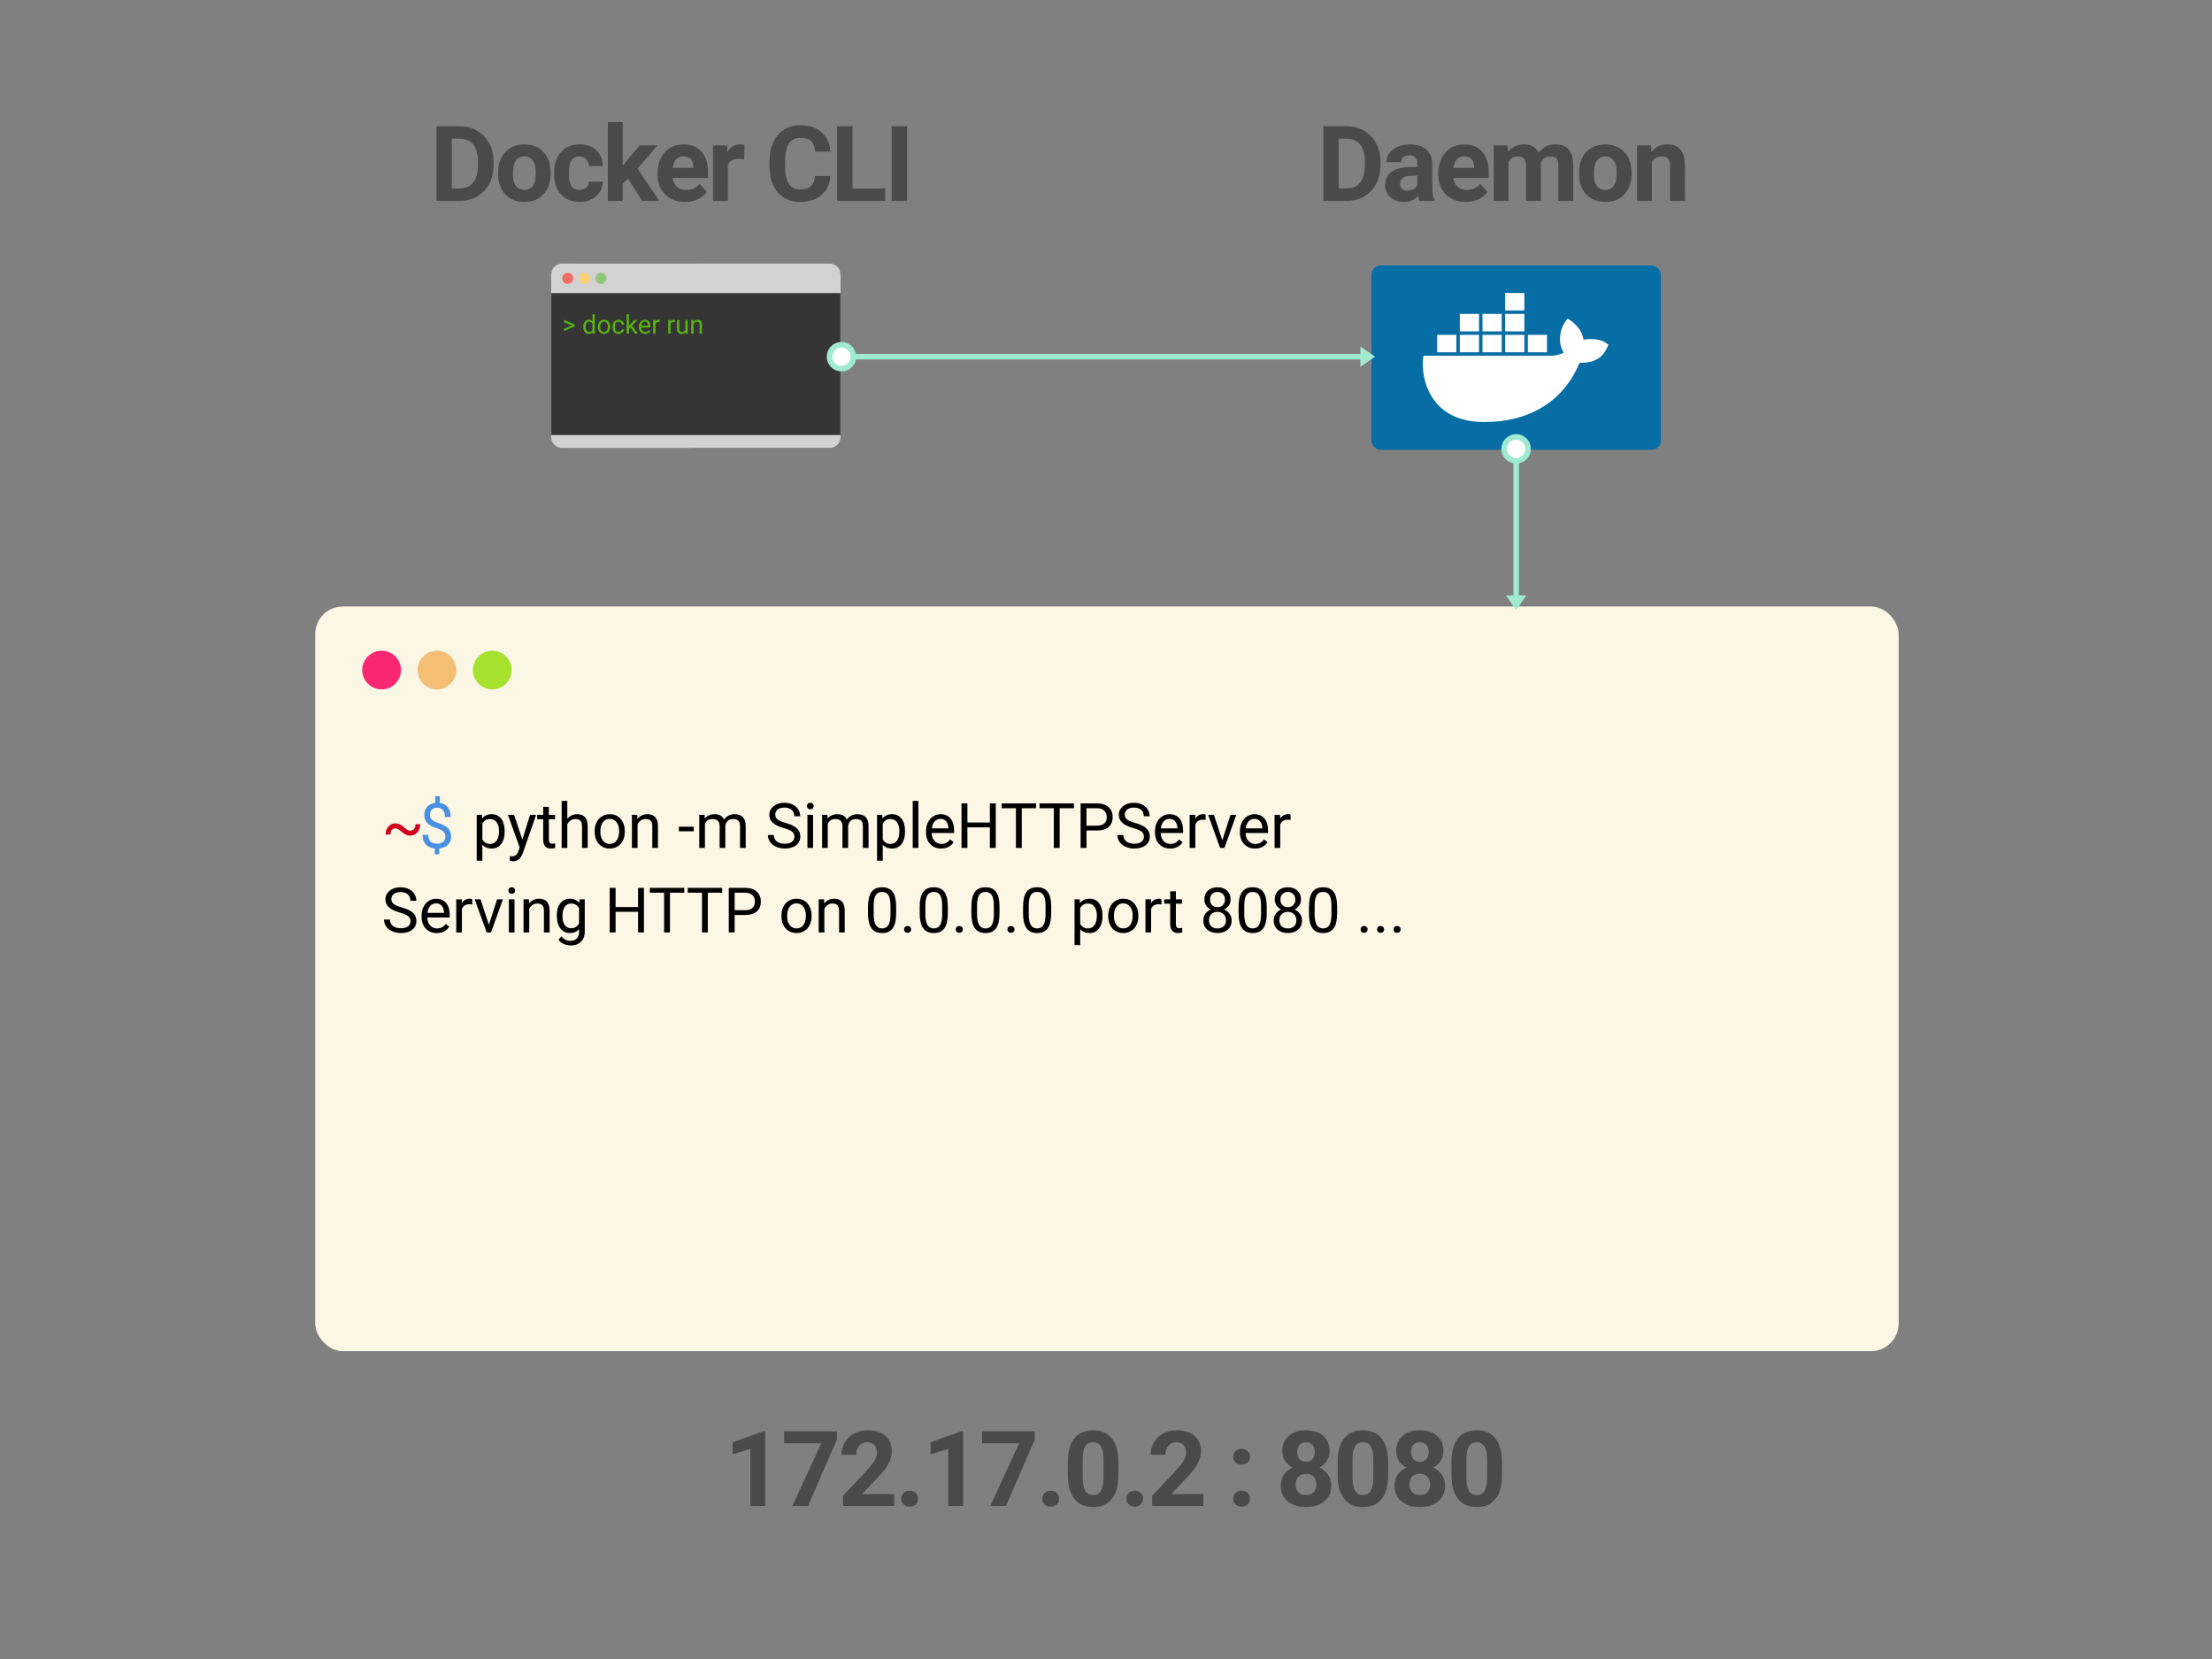 <svg viewBox="0 0 1200 900" xmlns="http://www.w3.org/2000/svg"><rect x="0" y="0" width="1200" height="900" fill="#808080" stroke="none"/><g fill="none" fill-rule="evenodd"><g fill-rule="nonzero" transform="translate(171 329)"><rect fill="#FCF6E5" width="859" height="404" rx="15"></rect><ellipse fill="#F92672" cx="36.017" cy="34.5" rx="10.505" ry="10.5"></ellipse><ellipse fill="#F4BF75" cx="66.031" cy="34.5" rx="10.505" ry="10.5"></ellipse><ellipse fill="#A6E22E" cx="96.046" cy="34.5" rx="10.505" ry="10.5"></ellipse></g><path d="M249.317 109h-12.552V68.477h12.469q5.344 0 9.56 2.407 4.217 2.408 6.582 6.847 2.366 4.439 2.366 10.089v1.865q0 5.65-2.324 10.047t-6.554 6.819q-4.23 2.421-9.547 2.449zm-.083-33.76h-4.12v27.052h4.036q4.899 0 7.487-3.2 2.589-3.2 2.644-9.157v-2.143q0-6.179-2.56-9.365-2.56-3.187-7.487-3.187zm20.968 18.786v-.361q0-4.481 1.726-7.988 1.726-3.507 4.968-5.427 3.242-1.92 7.529-1.92 6.095 0 9.95 3.729 3.854 3.73 4.3 10.13l.055 2.06q0 6.93-3.868 11.119-3.87 4.189-10.382 4.189-6.513 0-10.395-4.175-3.883-4.175-3.883-11.356zm8.044.223q0 4.286 1.614 6.554 1.614 2.269 4.62 2.269 2.923 0 4.565-2.24 1.642-2.241 1.642-7.167 0-4.203-1.642-6.513-1.642-2.31-4.62-2.31-2.95 0-4.565 2.296-1.614 2.296-1.614 7.111zm36.137 8.823q2.226 0 3.618-1.225 1.391-1.224 1.447-3.256h7.543q-.028 3.061-1.67 5.608-1.642 2.547-4.495 3.952-2.853 1.406-6.304 1.406-6.457 0-10.187-4.106-3.73-4.105-3.73-11.341v-.529q0-6.958 3.702-11.105t10.16-4.147q5.65 0 9.059 3.215 3.409 3.214 3.465 8.558h-7.543q-.056-2.338-1.447-3.799-1.392-1.461-3.674-1.461-2.811 0-4.244 2.045-1.434 2.046-1.434 6.638v.835q0 4.648 1.42 6.68t4.314 2.032zm34.05 5.928l-7.738-12.08-2.895 2.895V109h-8.043V66.25h8.043v23.685l1.559-2.004 7.71-9.045h9.657l-10.882 12.552L357.672 109h-9.24zm23.25.557q-6.624 0-10.785-4.064-4.161-4.063-4.161-10.826v-.78q0-4.536 1.753-8.113 1.754-3.576 4.968-5.51 3.215-1.935 7.334-1.935 6.179 0 9.728 3.897 3.548 3.896 3.548 11.049v3.284h-19.176q.39 2.95 2.352 4.732 1.962 1.78 4.968 1.78 4.648 0 7.264-3.367l3.952 4.425q-1.81 2.56-4.898 3.994-3.09 1.434-6.847 1.434zm-.919-24.715q-2.393 0-3.882 1.614-1.49 1.614-1.907 4.62h11.189v-.64q-.056-2.672-1.447-4.133-1.392-1.461-3.953-1.461zm33.076-6.151l-.112 7.737q-1.642-.222-2.894-.222-4.565 0-5.984 3.089V109h-8.043V78.886h7.598l.222 3.59q2.422-4.147 6.708-4.147 1.336 0 2.505.362zm38.29 16.81h8.35q-.473 6.541-4.829 10.298-4.355 3.758-11.48 3.758-7.793 0-12.26-5.247-4.467-5.246-4.467-14.403V87.43q0-5.845 2.06-10.298 2.059-4.453 5.886-6.832 3.827-2.38 8.892-2.38 7.014 0 11.3 3.757 4.286 3.758 4.954 10.549h-8.35q-.306-3.925-2.185-5.692-1.878-1.767-5.719-1.767-4.175 0-6.248 2.992-2.074 2.991-2.13 9.282v3.061q0 6.568 1.99 9.602 1.99 3.034 6.277 3.034 3.868 0 5.775-1.768 1.906-1.767 2.185-5.469zm20.357-27.024v33.815h17.729V109h-26.079V68.477h8.35zm29.568 0V109h-8.35V68.477h8.35z" fill="#4A4A4A" fill-rule="nonzero"></path><g class="sans-serif" fill-rule="nonzero"><path d="M225.428 447.117l2.54-.016q0 2.623-1.552 4.424-1.553 1.801-3.827 1.801-1.195 0-2.258-.44-1.062-.44-2.465-1.668-1.403-1.229-2.017-1.528-.615-.298-1.312-.298-1.295 0-1.992.888-.697.888-.697 2.449l-2.673.033q0-2.657 1.527-4.366 1.527-1.71 3.835-1.71 1.262 0 2.424.53 1.162.532 2.623 1.868 1.46 1.337 2.523 1.503l.482.033q1.262 0 2.05-.963.789-.963.789-2.54z" fill="#D0021B"></path><path d="M241.644 453.774q0-1.527-1.07-2.573-1.072-1.046-3.612-1.892-3.536-1.08-5.154-2.814-1.62-1.735-1.62-4.408 0-2.723 1.586-4.466 1.586-1.743 4.358-2.075v-3.636h2.474v3.652q2.789.382 4.341 2.341 1.552 1.96 1.552 5.363h-3.054q0-2.341-1.113-3.72-1.112-1.377-3.004-1.377-1.976 0-3.022 1.02-1.046 1.022-1.046 2.848 0 1.693 1.104 2.698 1.104 1.004 3.636 1.826 2.532.822 3.951 1.81 1.42.987 2.092 2.299.672 1.311.672 3.071 0 2.806-1.685 4.516t-4.723 2.025v3.171h-2.457v-3.17q-3.088-.283-4.84-2.2-1.75-1.918-1.75-5.205h3.07q0 2.308 1.212 3.553t3.437 1.245q2.175 0 3.42-1.046t1.245-2.856z" fill="#4A90E2"></path><path d="M273.782 450.936v.282q0 4.1-1.876 6.607-1.876 2.507-5.08 2.507-3.27 0-5.147-2.075v8.65h-3.07v-24.87h2.805l.15 1.992q1.875-2.324 5.212-2.324 3.237 0 5.122 2.44 1.884 2.44 1.884 6.79zm-3.071-.067q0-3.038-1.295-4.798-1.295-1.76-3.553-1.76-2.789 0-4.183 2.474v8.583q1.377 2.457 4.216 2.457 2.208 0 3.512-1.751 1.303-1.752 1.303-5.205zm8.184-8.832l4.483 13.464 4.183-13.464h3.287l-7.221 20.735q-1.677 4.483-5.33 4.483l-.58-.05-1.146-.216v-2.49l.83.066q1.56 0 2.432-.63.872-.631 1.436-2.308l.681-1.826-6.408-17.764h3.353zm15.788-4.35h3.072v4.35h3.353v2.374h-3.353v11.14q0 1.079.448 1.618.448.54 1.527.54.532 0 1.461-.2V460q-1.212.332-2.357.332-2.059 0-3.105-1.245-1.046-1.245-1.046-3.536v-11.14h-3.27v-2.374h3.27v-4.35zm13.082-3.187v9.712q2.042-2.507 5.313-2.507 5.694 0 5.744 6.425V460h-3.071v-11.887q-.017-1.942-.888-2.872-.872-.93-2.715-.93-1.494 0-2.623.797-1.129.797-1.76 2.092V460h-3.07v-25.5h3.07zm14.842 16.568v-.215q0-2.64 1.038-4.749 1.037-2.108 2.889-3.253 1.85-1.146 4.225-1.146 3.669 0 5.935 2.54 2.266 2.54 2.266 6.757v.216q0 2.623-1.005 4.706-1.004 2.084-2.872 3.246-1.867 1.162-4.291 1.162-3.653 0-5.919-2.54-2.266-2.54-2.266-6.724zm3.088.15q0 2.988 1.386 4.798 1.387 1.81 3.71 1.81 2.342 0 3.72-1.835 1.377-1.835 1.377-5.138 0-2.956-1.402-4.79-1.403-1.834-3.727-1.834-2.275 0-3.67 1.81-1.394 1.809-1.394 5.179zm17.116-9.18h2.906l.1 2.257q2.058-2.59 5.378-2.59 5.694 0 5.744 6.425V460h-3.071v-11.887q-.017-1.942-.888-2.872-.872-.93-2.715-.93-1.494 0-2.623.797-1.129.797-1.76 2.092V460h-3.07v-17.963zm33.569 6.44v2.507h-8.102v-2.506h8.102zm2.971-6.44h2.906l.083 1.991q1.975-2.324 5.329-2.324 3.768 0 5.13 2.889.896-1.295 2.332-2.092 1.436-.797 3.395-.797 5.91 0 6.01 6.259V460h-3.071v-11.854q0-1.925-.88-2.88-.88-.954-2.955-.954-1.71 0-2.84 1.02-1.128 1.022-1.31 2.748V460h-3.089v-11.77q0-3.918-3.835-3.918-3.021 0-4.133 2.573V460h-3.072v-17.963zm45.837 7.188q-4.1-1.18-5.968-2.897-1.868-1.719-1.868-4.242 0-2.856 2.283-4.723 2.283-1.868 5.935-1.868 2.49 0 4.441.963 1.95.963 3.022 2.656 1.07 1.694 1.07 3.702H430.9q0-2.191-1.394-3.444-1.395-1.254-3.935-1.254-2.357 0-3.677 1.038-1.32 1.037-1.32 2.88 0 1.478 1.253 2.499 1.254 1.02 4.267 1.867 3.013.847 4.715 1.868 1.702 1.021 2.523 2.382.822 1.362.822 3.204 0 2.939-2.29 4.707-2.292 1.768-6.127 1.768-2.49 0-4.648-.955-2.159-.954-3.329-2.614-1.17-1.66-1.17-3.769h3.204q0 2.192 1.618 3.462 1.62 1.27 4.325 1.27 2.524 0 3.868-1.03 1.345-1.029 1.345-2.805 0-1.777-1.245-2.748-1.245-.971-4.516-1.917zm15.905-7.189V460h-3.072v-17.963h3.072zm-3.32-4.765q0-.747.456-1.261.456-.515 1.353-.515.896 0 1.361.515.465.514.465 1.261 0 .748-.465 1.246t-1.361.498q-.897 0-1.353-.498-.457-.498-.457-1.246zm8.217 4.765h2.905l.083 1.992q1.976-2.324 5.33-2.324 3.768 0 5.13 2.889.896-1.295 2.332-2.092 1.436-.797 3.395-.797 5.91 0 6.01 6.259V460h-3.072v-11.854q0-1.925-.88-2.88-.88-.954-2.955-.954-1.71 0-2.838 1.02-1.13 1.022-1.312 2.748V460h-3.088v-11.77q0-3.918-3.835-3.918-3.021 0-4.134 2.573V460h-3.071v-17.963zm44.99 8.899v.282q0 4.1-1.876 6.607-1.876 2.507-5.08 2.507-3.27 0-5.146-2.075v8.65h-3.072v-24.87h2.806l.15 1.992q1.876-2.324 5.212-2.324 3.238 0 5.122 2.44t1.884 6.79zm-3.071-.067q0-3.038-1.295-4.798-1.295-1.76-3.553-1.76-2.789 0-4.183 2.474v8.583q1.378 2.457 4.217 2.457 2.208 0 3.51-1.751 1.304-1.752 1.304-5.205zm10.31-16.369V460h-3.072v-25.5h3.072zm12.368 25.832q-3.653 0-5.944-2.399-2.29-2.399-2.29-6.416v-.565q0-2.673 1.02-4.773 1.021-2.1 2.856-3.287 1.834-1.187 3.976-1.187 3.503 0 5.445 2.308 1.943 2.307 1.943 6.607v1.278h-12.17q.067 2.657 1.553 4.292 1.486 1.635 3.777 1.635 1.627 0 2.756-.664 1.129-.664 1.975-1.76l1.876 1.461q-2.258 3.47-6.773 3.47zm-.382-16.103q-1.86 0-3.121 1.353-1.262 1.353-1.56 3.793h8.997v-.232q-.133-2.341-1.261-3.628-1.13-1.286-3.055-1.286zm29.999-8.4V460H537v-11.173h-12.186V460h-3.187v-24.172h3.187v10.393H537v-10.393h3.204zm21.88 0v2.622h-7.769V460h-3.17v-21.549h-7.754v-2.623h18.694zm20.554 0v2.622h-7.77V460h-3.17v-21.549h-7.754v-2.623h18.694zm12.467 14.708h-5.694V460h-3.188v-24.172h8.915q3.968 0 6.218 2.026 2.25 2.025 2.25 5.362 0 3.52-2.2 5.42-2.2 1.901-6.3 1.901zm-5.694-12.086v9.48h5.727q2.557 0 3.918-1.204 1.362-1.204 1.362-3.478 0-2.158-1.362-3.453-1.36-1.295-3.735-1.345h-5.91zm25.384 10.775q-4.1-1.18-5.969-2.897-1.867-1.719-1.867-4.242 0-2.856 2.283-4.723 2.282-1.868 5.935-1.868 2.49 0 4.44.963 1.951.963 3.022 2.656 1.07 1.694 1.07 3.702h-3.203q0-2.191-1.395-3.444-1.394-1.254-3.934-1.254-2.358 0-3.678 1.038-1.32 1.037-1.32 2.88 0 1.478 1.254 2.499 1.253 1.02 4.267 1.867 3.013.847 4.714 1.868 1.702 1.021 2.524 2.382.822 1.362.822 3.204 0 2.939-2.291 4.707-2.291 1.768-6.126 1.768-2.49 0-4.649-.955-2.158-.954-3.328-2.614t-1.17-3.769h3.203q0 2.192 1.619 3.462t4.325 1.27q2.523 0 3.868-1.03 1.344-1.029 1.344-2.805 0-1.777-1.245-2.748-1.245-.971-4.515-1.917zm20.021 11.106q-3.652 0-5.943-2.399-2.291-2.399-2.291-6.416v-.565q0-2.673 1.02-4.773 1.022-2.1 2.856-3.287 1.835-1.187 3.976-1.187 3.503 0 5.446 2.308 1.942 2.307 1.942 6.607v1.278h-12.169q.067 2.657 1.552 4.292 1.486 1.635 3.777 1.635 1.627 0 2.756-.664 1.129-.664 1.976-1.76l1.876 1.461q-2.258 3.47-6.774 3.47zm-.382-16.103q-1.859 0-3.12 1.353-1.262 1.353-1.561 3.793h8.998v-.232q-.133-2.341-1.262-3.628-1.129-1.286-3.055-1.286zm19.623-2.291v2.855q-.697-.116-1.51-.116-3.022 0-4.1 2.573V460h-3.072v-17.963h2.988l.05 2.075q1.51-2.407 4.283-2.407.897 0 1.361.233zm4.483.1l4.565 13.795 4.45-13.796h3.137L664.251 460h-2.341l-6.508-17.963h3.138zm22.346 18.294q-3.653 0-5.944-2.399-2.29-2.399-2.29-6.416v-.565q0-2.673 1.02-4.773 1.021-2.1 2.856-3.287 1.834-1.187 3.976-1.187 3.503 0 5.445 2.308 1.942 2.307 1.942 6.607v1.278h-12.169q.067 2.657 1.553 4.292 1.486 1.635 3.777 1.635 1.627 0 2.755-.664 1.13-.664 1.976-1.76l1.876 1.461q-2.258 3.47-6.773 3.47zm-.382-16.103q-1.86 0-3.121 1.353-1.262 1.353-1.56 3.793h8.997v-.232q-.133-2.341-1.262-3.628-1.129-1.286-3.054-1.286zm19.623-2.291v2.855q-.697-.116-1.511-.116-3.021 0-4.1 2.573V460h-3.072v-17.963h2.988l.05 2.075q1.511-2.407 4.283-2.407.897 0 1.362.233zm-483.199 53.131q-4.1-1.18-5.969-2.897-1.867-1.719-1.867-4.242 0-2.856 2.283-4.723 2.282-1.868 5.935-1.868 2.49 0 4.44.963 1.951.963 3.022 2.656 1.07 1.694 1.07 3.702h-3.203q0-2.191-1.395-3.444-1.394-1.254-3.934-1.254-2.358 0-3.678 1.038-1.32 1.037-1.32 2.88 0 1.478 1.254 2.499 1.253 1.02 4.267 1.867 3.013.847 4.714 1.868 1.702 1.021 2.524 2.382.822 1.362.822 3.204 0 2.939-2.291 4.707-2.291 1.768-6.126 1.768-2.49 0-4.649-.955-2.158-.954-3.328-2.614t-1.17-3.769h3.203q0 2.192 1.619 3.462t4.325 1.27q2.523 0 3.868-1.03 1.344-1.029 1.344-2.805 0-1.777-1.245-2.748-1.245-.971-4.515-1.917zm20.021 11.106q-3.652 0-5.943-2.399-2.291-2.399-2.291-6.416v-.565q0-2.673 1.02-4.773 1.022-2.1 2.856-3.287 1.835-1.187 3.976-1.187 3.503 0 5.446 2.308 1.942 2.307 1.942 6.607v1.278h-12.169q.067 2.657 1.552 4.292 1.486 1.635 3.777 1.635 1.627 0 2.756-.664 1.129-.664 1.976-1.76l1.876 1.461q-2.258 3.47-6.774 3.47zm-.382-16.103q-1.859 0-3.12 1.353-1.262 1.353-1.561 3.793h8.998v-.232q-.133-2.341-1.262-3.628-1.129-1.286-3.055-1.286zm19.623-2.291v2.855q-.697-.116-1.51-.116-3.022 0-4.1 2.573v12.75h-3.072V487.88h2.988l.05 2.075q1.51-2.407 4.283-2.407.897 0 1.361.233zm4.483.1l4.565 13.795 4.45-13.796h3.137l-6.441 17.963h-2.341l-6.508-17.963h3.138zm18.444 0v17.962h-3.071V487.88h3.071zm-3.32-4.766q0-.747.456-1.261.457-.515 1.353-.515.897 0 1.362.515.465.514.465 1.261 0 .748-.465 1.246t-1.362.498q-.896 0-1.353-.498-.456-.498-.456-1.246zm8.234 4.765h2.906l.1 2.258q2.058-2.59 5.378-2.59 5.694 0 5.744 6.425v11.87h-3.071v-11.887q-.017-1.942-.888-2.872-.872-.93-2.715-.93-1.494 0-2.623.797-1.129.797-1.76 2.092v12.8h-3.07V487.88zm18.03 8.832q0-4.2 1.942-6.682t5.146-2.482q3.288 0 5.13 2.324l.15-1.992h2.805v17.531q0 3.487-2.067 5.495-2.066 2.01-5.553 2.01-1.942 0-3.801-.83-1.86-.83-2.84-2.275l1.594-1.843q1.976 2.44 4.831 2.44 2.242 0 3.495-1.261 1.253-1.262 1.253-3.553v-1.544q-1.842 2.125-5.03 2.125-3.154 0-5.105-2.54-1.95-2.54-1.95-6.923zm3.087.349q0 3.038 1.246 4.773 1.245 1.735 3.486 1.735 2.905 0 4.266-2.64v-8.201q-1.41-2.573-4.233-2.573-2.241 0-3.503 1.743t-1.262 5.163zm44.194-15.39v24.172h-3.204V494.67h-12.186v11.173h-3.187v-24.172h3.187v10.393h12.186V481.67h3.204zm21.88 0v2.623h-7.769v21.549h-3.17v-21.549h-7.754v-2.623h18.694zm20.553 0v2.623h-7.77v21.549h-3.17v-21.549h-7.753v-2.623h18.693zm12.468 14.71h-5.694v9.462h-3.188v-24.172h8.915q3.968 0 6.218 2.026 2.25 2.025 2.25 5.362 0 3.52-2.2 5.42-2.2 1.901-6.3 1.901zm-5.694-12.087v9.48h5.727q2.557 0 3.918-1.204 1.362-1.204 1.362-3.478 0-2.158-1.362-3.453-1.361-1.295-3.735-1.345h-5.91zm25.384 12.617v-.215q0-2.64 1.037-4.749 1.038-2.108 2.889-3.253 1.851-1.146 4.225-1.146 3.669 0 5.935 2.54 2.266 2.54 2.266 6.757v.216q0 2.623-1.004 4.706-1.005 2.084-2.872 3.246-1.868 1.162-4.292 1.162-3.652 0-5.918-2.54t-2.266-6.724zm3.088.15q0 2.988 1.386 4.798t3.71 1.81q2.341 0 3.719-1.835 1.378-1.835 1.378-5.138 0-2.956-1.403-4.79t-3.727-1.834q-2.274 0-3.669 1.81-1.394 1.809-1.394 5.179zm17.116-9.18h2.905l.1 2.257q2.058-2.59 5.379-2.59 5.694 0 5.744 6.425v11.87h-3.072v-11.887q-.016-1.942-.888-2.872-.871-.93-2.714-.93-1.494 0-2.623.797-1.13.797-1.76 2.092v12.8h-3.071V487.88zm42.018 3.668v3.984q0 5.396-1.842 8.019-1.843 2.623-5.761 2.623-3.868 0-5.728-2.565-1.86-2.565-1.926-7.662v-4.1q0-5.33 1.843-7.92 1.843-2.589 5.778-2.589 3.9 0 5.744 2.499 1.842 2.498 1.892 7.711zm-3.071 4.815v-5.03q0-3.902-1.096-5.687-1.095-1.784-3.47-1.784-2.357 0-3.436 1.776-1.08 1.776-1.112 5.462v4.914q0 3.918 1.137 5.786 1.137 1.867 3.445 1.867 2.274 0 3.378-1.76t1.154-5.544zm7.388 7.869q0-.797.473-1.328.473-.532 1.42-.532.946 0 1.435.532.49.53.49 1.328 0 .763-.49 1.278t-1.436.515q-.946 0-1.42-.515-.472-.515-.472-1.278zm23.723-12.684v3.984q0 5.396-1.842 8.019-1.843 2.623-5.761 2.623-3.868 0-5.728-2.565-1.86-2.565-1.926-7.662v-4.1q0-5.33 1.843-7.92 1.843-2.589 5.778-2.589 3.901 0 5.744 2.499 1.843 2.498 1.892 7.711zm-3.071 4.815v-5.03q0-3.902-1.096-5.687-1.095-1.784-3.47-1.784-2.357 0-3.436 1.776-1.079 1.776-1.112 5.462v4.914q0 3.918 1.137 5.786 1.137 1.867 3.445 1.867 2.274 0 3.378-1.76t1.154-5.544zm7.388 7.869q0-.797.473-1.328.473-.532 1.42-.532.946 0 1.435.532.49.53.49 1.328 0 .763-.49 1.278t-1.436.515q-.946 0-1.42-.515-.472-.515-.472-1.278zm23.723-12.684v3.984q0 5.396-1.842 8.019-1.843 2.623-5.761 2.623-3.868 0-5.728-2.565-1.86-2.565-1.925-7.662v-4.1q0-5.33 1.842-7.92 1.843-2.589 5.778-2.589 3.901 0 5.744 2.499 1.843 2.498 1.892 7.711zm-3.07 4.815v-5.03q0-3.902-1.097-5.687-1.095-1.784-3.47-1.784-2.357 0-3.436 1.776-1.079 1.776-1.112 5.462v4.914q0 3.918 1.137 5.786 1.137 1.867 3.445 1.867 2.274 0 3.378-1.76t1.154-5.544zm7.387 7.869q0-.797.473-1.328.473-.532 1.42-.532.946 0 1.435.532.49.53.49 1.328 0 .763-.49 1.278t-1.436.515q-.946 0-1.42-.515-.472-.515-.472-1.278zm23.723-12.684v3.984q0 5.396-1.842 8.019-1.843 2.623-5.761 2.623-3.868 0-5.728-2.565-1.859-2.565-1.925-7.662v-4.1q0-5.33 1.842-7.92 1.843-2.589 5.778-2.589 3.901 0 5.744 2.499 1.843 2.498 1.892 7.711zm-3.07 4.815v-5.03q0-3.902-1.097-5.687-1.095-1.784-3.47-1.784-2.357 0-3.436 1.776-1.079 1.776-1.112 5.462v4.914q0 3.918 1.137 5.786 1.137 1.867 3.445 1.867 2.274 0 3.378-1.76t1.154-5.544zm30.911.415v.282q0 4.1-1.876 6.607-1.876 2.507-5.08 2.507-3.27 0-5.146-2.075v8.65h-3.072v-24.87h2.806l.15 1.992q1.875-2.324 5.212-2.324 3.238 0 5.122 2.44t1.884 6.79zm-3.071-.067q0-3.038-1.295-4.798-1.295-1.76-3.553-1.76-2.789 0-4.183 2.474v8.583q1.378 2.457 4.216 2.457 2.208 0 3.512-1.751 1.303-1.752 1.303-5.205zm6.16.2v-.216q0-2.64 1.037-4.749 1.037-2.108 2.888-3.253 1.851-1.146 4.225-1.146 3.67 0 5.936 2.54t2.266 6.757v.216q0 2.623-1.005 4.706-1.004 2.084-2.872 3.246-1.867 1.162-4.291 1.162-3.653 0-5.919-2.54-2.266-2.54-2.266-6.724zm3.087.149q0 2.988 1.386 4.798t3.71 1.81q2.341 0 3.72-1.835 1.377-1.835 1.377-5.138 0-2.956-1.402-4.79-1.403-1.834-3.728-1.834-2.274 0-3.668 1.81-1.395 1.809-1.395 5.179zm25.799-9.28v2.855q-.697-.116-1.51-.116-3.022 0-4.102 2.573v12.75h-3.07V487.88h2.987l.05 2.075q1.511-2.407 4.283-2.407.897 0 1.362.233zm4.748-4.25h3.071v4.35h3.354v2.373h-3.354v11.14q0 1.079.448 1.618.449.54 1.528.54.531 0 1.46-.2v2.491q-1.211.332-2.357.332-2.058 0-3.104-1.245-1.046-1.245-1.046-3.536v-11.14h-3.27v-2.374h3.27v-4.35zm32.771 4.449q0 1.81-.954 3.22-.955 1.412-2.582 2.208 1.893.814 2.997 2.374 1.104 1.561 1.104 3.537 0 3.137-2.117 4.997-2.117 1.859-5.57 1.859-3.486 0-5.586-1.868-2.1-1.867-2.1-4.988 0-1.96 1.07-3.537 1.071-1.577 2.964-2.39-1.61-.797-2.54-2.208-.93-1.411-.93-3.204 0-3.055 1.96-4.848 1.958-1.793 5.162-1.793 3.188 0 5.155 1.793t1.967 4.848zm-2.506 11.272q0-2.025-1.287-3.304-1.287-1.278-3.362-1.278t-3.329 1.262q-1.253 1.262-1.253 3.32 0 2.059 1.22 3.237 1.22 1.18 3.395 1.18 2.158 0 3.387-1.188 1.229-1.187 1.229-3.229zm-4.616-15.39q-1.81 0-2.93 1.121-1.12 1.12-1.12 3.047 0 1.842 1.104 2.98 1.104 1.137 2.946 1.137 1.843 0 2.947-1.137 1.104-1.138 1.104-2.98 0-1.843-1.145-3.005-1.146-1.162-2.906-1.162zm26.712 7.687v3.984q0 5.396-1.843 8.019-1.842 2.623-5.76 2.623-3.868 0-5.728-2.565-1.86-2.565-1.926-7.662v-4.1q0-5.33 1.843-7.92 1.843-2.589 5.777-2.589 3.902 0 5.745 2.499 1.842 2.498 1.892 7.711zm-3.071 4.815v-5.03q0-3.902-1.096-5.687-1.096-1.784-3.47-1.784-2.357 0-3.436 1.776-1.08 1.776-1.112 5.462v4.914q0 3.918 1.137 5.786 1.137 1.867 3.445 1.867 2.274 0 3.378-1.76t1.154-5.544zm21.665-8.384q0 1.81-.955 3.22-.954 1.412-2.581 2.208 1.892.814 2.996 2.374 1.104 1.561 1.104 3.537 0 3.137-2.116 4.997-2.117 1.859-5.57 1.859-3.486 0-5.587-1.868-2.1-1.867-2.1-4.988 0-1.96 1.071-3.537t2.964-2.39q-1.61-.797-2.54-2.208-.93-1.411-.93-3.204 0-3.055 1.959-4.848 1.959-1.793 5.163-1.793 3.187 0 5.155 1.793 1.967 1.793 1.967 4.848zm-2.507 11.272q0-2.025-1.287-3.304-1.286-1.278-3.361-1.278-2.076 0-3.329 1.262-1.253 1.262-1.253 3.32 0 2.059 1.22 3.237 1.22 1.18 3.395 1.18 2.158 0 3.387-1.188 1.228-1.187 1.228-3.229zm-4.615-15.39q-1.81 0-2.93 1.121-1.12 1.12-1.12 3.047 0 1.842 1.103 2.98 1.104 1.137 2.947 1.137t2.947-1.137q1.104-1.138 1.104-2.98 0-1.843-1.146-3.005-1.145-1.162-2.905-1.162zm26.712 7.687v3.984q0 5.396-1.843 8.019t-5.76 2.623q-3.869 0-5.728-2.565-1.86-2.565-1.926-7.662v-4.1q0-5.33 1.843-7.92 1.842-2.589 5.777-2.589 3.901 0 5.744 2.499 1.843 2.498 1.893 7.711zm-3.072 4.815v-5.03q0-3.902-1.095-5.687-1.096-1.784-3.47-1.784-2.357 0-3.436 1.776-1.08 1.776-1.113 5.462v4.914q0 3.918 1.137 5.786 1.138 1.867 3.445 1.867 2.275 0 3.379-1.76t1.154-5.544zm15.805 7.869q0-.797.473-1.328.473-.532 1.42-.532.946 0 1.436.532.49.53.49 1.328 0 .763-.49 1.278t-1.436.515q-.947 0-1.42-.515t-.473-1.278zm8.948 0q0-.797.474-1.328.473-.532 1.419-.532.946 0 1.436.532.49.53.49 1.328 0 .763-.49 1.278t-1.436.515q-.946 0-1.42-.515-.473-.515-.473-1.278zm8.949 0q0-.797.473-1.328.473-.532 1.42-.532.946 0 1.435.532.49.53.49 1.328 0 .763-.49 1.278t-1.436.515q-.946 0-1.42-.515-.472-.515-.472-1.278z" fill="#000"></path></g><path d="M415.111 776.42V817h-8.043v-31.005l-9.602 2.978v-6.54l16.783-6.012h.862zm38.893.057v4.508L438.334 817h-8.488l15.697-34.01h-20.15v-6.513h28.61zm31.099 34.038V817h-27.776v-5.51l13.109-13.972q2.7-2.95 3.993-5.15 1.295-2.198 1.295-4.174 0-2.7-1.364-4.245-1.364-1.544-3.897-1.544-2.727 0-4.3 1.878-1.572 1.88-1.572 4.94h-8.071q0-3.701 1.767-6.763 1.767-3.061 4.996-4.8 3.228-1.74 7.32-1.74 6.262 0 9.727 3.006 3.465 3.006 3.465 8.489 0 3.005-1.559 6.123-1.558 3.117-5.343 7.264l-9.213 9.713h17.423zm3.852 2.533q0-1.92 1.294-3.117t3.242-1.197q1.976 0 3.27 1.197 1.295 1.196 1.295 3.117 0 1.892-1.28 3.075-1.28 1.183-3.285 1.183-1.976 0-3.256-1.183-1.28-1.183-1.28-3.075zm33.52-36.627V817h-8.043v-31.005l-9.602 2.978v-6.54l16.783-6.012h.862zm38.893.056v4.508L545.698 817h-8.489l15.698-34.01h-20.15v-6.513h28.61zm4.074 36.57q0-1.92 1.294-3.116 1.294-1.197 3.243-1.197 1.976 0 3.27 1.197 1.294 1.196 1.294 3.117 0 1.892-1.28 3.075-1.28 1.183-3.284 1.183-1.976 0-3.257-1.183-1.28-1.183-1.28-3.075zm41.258-20.26v7.458q0 8.405-3.479 12.859-3.479 4.453-10.186 4.453-6.624 0-10.131-4.37-3.507-4.37-3.59-12.524v-7.46q0-8.488 3.52-12.886 3.52-4.397 10.145-4.397 6.624 0 10.13 4.356 3.508 4.355 3.591 12.51zm-8.043 8.905v-9.63q0-5.037-1.378-7.333-1.378-2.296-4.3-2.296-2.839 0-4.189 2.184-1.35 2.185-1.433 6.833v9.853q0 4.954 1.35 7.361 1.35 2.408 4.328 2.408 2.95 0 4.258-2.31 1.308-2.31 1.364-7.07zm12.396 11.356q0-1.92 1.294-3.117t3.242-1.197q1.976 0 3.27 1.197 1.295 1.196 1.295 3.117 0 1.892-1.28 3.075-1.28 1.183-3.285 1.183-1.976 0-3.256-1.183-1.28-1.183-1.28-3.075zm41.759-2.533V817h-27.777v-5.51l13.11-13.972q2.699-2.95 3.993-5.15 1.294-2.198 1.294-4.174 0-2.7-1.363-4.245-1.364-1.544-3.897-1.544-2.727 0-4.3 1.878-1.572 1.88-1.572 4.94h-8.072q0-3.701 1.768-6.763 1.767-3.061 4.995-4.8 3.229-1.74 7.32-1.74 6.262 0 9.728 3.006 3.465 3.006 3.465 8.489 0 3.005-1.559 6.123-1.559 3.117-5.344 7.264l-9.212 9.713h17.423zm16.192 2.533q0-1.92 1.294-3.117t3.243-1.197q1.976 0 3.27 1.197 1.294 1.196 1.294 3.117 0 1.892-1.28 3.075-1.28 1.183-3.284 1.183-1.976 0-3.257-1.183-1.28-1.183-1.28-3.075zm0-22.795q0-1.92 1.294-3.117t3.243-1.197q1.976 0 3.27 1.197t1.294 3.117q0 1.893-1.28 3.076t-3.284 1.183q-1.976 0-3.257-1.183-1.28-1.183-1.28-3.076zm52.318-3.005q0 2.95-1.475 5.232t-4.063 3.646q2.95 1.42 4.675 3.91 1.726 2.491 1.726 5.859 0 5.4-3.674 8.53-3.674 3.132-9.992 3.132-6.317 0-10.02-3.145-3.7-3.145-3.7-8.517 0-3.368 1.725-5.873 1.725-2.504 4.648-3.896-2.589-1.364-4.05-3.646-1.46-2.282-1.46-5.232 0-5.177 3.45-8.253 3.451-3.075 9.38-3.075 5.9 0 9.365 3.048 3.465 3.047 3.465 8.28zm-7.208 18.063q0-2.644-1.531-4.23-1.53-1.587-4.12-1.587-2.56 0-4.09 1.572-1.531 1.573-1.531 4.245 0 2.588 1.503 4.174 1.503 1.587 4.174 1.587 2.617 0 4.106-1.531 1.489-1.53 1.489-4.23zm-.835-17.674q0-2.366-1.253-3.799-1.252-1.433-3.534-1.433-2.255 0-3.507 1.391-1.253 1.392-1.253 3.841 0 2.422 1.253 3.897 1.252 1.475 3.534 1.475 2.283 0 3.521-1.475 1.239-1.475 1.239-3.897zm39.783 5.15v7.458q0 8.405-3.48 12.859-3.478 4.453-10.186 4.453-6.624 0-10.13-4.37-3.508-4.37-3.591-12.524v-7.46q0-8.488 3.52-12.886 3.521-4.397 10.145-4.397t10.131 4.356q3.507 4.355 3.59 12.51zm-8.044 8.905v-9.63q0-5.037-1.378-7.333-1.377-2.296-4.3-2.296-2.838 0-4.188 2.184-1.35 2.185-1.434 6.833v9.853q0 4.954 1.35 7.361 1.35 2.408 4.328 2.408 2.95 0 4.258-2.31 1.308-2.31 1.364-7.07zm38.057-14.444q0 2.95-1.475 5.232t-4.063 3.646q2.95 1.42 4.676 3.91 1.725 2.491 1.725 5.859 0 5.4-3.674 8.53-3.673 3.132-9.991 3.132t-10.02-3.145q-3.701-3.145-3.701-8.517 0-3.368 1.725-5.873 1.726-2.504 4.648-3.896-2.588-1.364-4.05-3.646-1.46-2.282-1.46-5.232 0-5.177 3.45-8.253 3.452-3.075 9.38-3.075 5.9 0 9.365 3.048 3.465 3.047 3.465 8.28zm-7.208 18.063q0-2.644-1.53-4.23-1.532-1.587-4.12-1.587-2.56 0-4.091 1.572-1.531 1.573-1.531 4.245 0 2.588 1.503 4.174 1.503 1.587 4.175 1.587 2.616 0 4.105-1.531 1.489-1.53 1.489-4.23zm-.835-17.674q0-2.366-1.252-3.799-1.253-1.433-3.535-1.433-2.255 0-3.507 1.391-1.252 1.392-1.252 3.841 0 2.422 1.252 3.897 1.252 1.475 3.535 1.475 2.282 0 3.52-1.475 1.239-1.475 1.239-3.897zm39.783 5.15v7.458q0 8.405-3.48 12.859-3.478 4.453-10.186 4.453-6.624 0-10.13-4.37-3.507-4.37-3.59-12.524v-7.46q0-8.488 3.52-12.886 3.52-4.397 10.145-4.397 6.624 0 10.13 4.356 3.507 4.355 3.59 12.51zm-8.044 8.905v-9.63q0-5.037-1.377-7.333-1.378-2.296-4.3-2.296-2.84 0-4.189 2.184-1.35 2.185-1.433 6.833v9.853q0 4.954 1.35 7.361 1.35 2.408 4.327 2.408 2.95 0 4.259-2.31 1.308-2.31 1.363-7.07z" fill="#4A4A4A" fill-rule="nonzero"></path><g transform="translate(744 144)"><rect fill="#066DA5" width="157" height="100" rx="5"></rect><path d="M84.843 47.115H95.25v-9.46H84.843v9.46zm-12.297 0h10.405v-9.46H72.546v9.46zm-12.297 0h10.405v-9.46H60.25v9.46zm-12.298 0h10.406v-9.46H47.95v9.46zm-12.297 0H46.06v-9.46H35.654v9.46zM47.95 35.763h10.406v-9.459H47.95v9.46zm12.298 0h10.405v-9.459H60.25v9.46zm12.297 0H82.95v-9.459H72.546v9.46zm0-11.35H82.95v-9.46H72.546v9.46zm53.973 17.186c-2.272-1.52-7.493-2.078-11.512-1.32-.517-3.785-2.626-7.066-6.463-10.032l-2.206-1.472-1.472 2.209c-1.884 2.841-2.826 6.778-2.517 10.553.139 1.328.575 3.704 1.941 5.792-1.365.734-4.065 1.745-7.623 1.677H28.234l-.134.789c-.643 3.794-.63 15.633 7.058 24.733C41 81.445 49.76 84.952 61.194 84.952c24.787 0 43.125-11.41 51.713-32.15 3.377.068 10.647.02 14.382-7.116.098-.164.322-.592.974-1.944l.358-.741-2.102-1.402z" fill="#FFF"></path></g><g transform="translate(299 143)"><path d="M80.05.055h65.248l11.589 4.254v88.803L151.22 100H76.95v-.055H5.78L.113 92.95V4.254L11.702 0H80.05v.055z" fill="#353535"></path><path d="M0 16h157V6a6 6 0 0 0-6-6H6a6 6 0 0 0-6 6v10zm0 77h157v1a6 6 0 0 1-6 6H6a6 6 0 0 1-6-6v-1z" fill="#D2D2D2"></path><path d="M6.916 35.348l4.519-1.791-4.519-1.77v-1.3l5.838 2.584v.998L6.916 36.66v-1.312zm10.514-1.012v-.096q0-1.702.806-2.738.807-1.035 2.113-1.035 1.298 0 2.057.888V27.5h1.265V38h-1.162l-.062-.793q-.759.93-2.112.93-1.285 0-2.095-1.053-.81-1.053-.81-2.748zm1.264.048q0 1.258.52 1.969.52.71 1.435.71 1.204 0 1.757-1.08v-3.397q-.567-1.046-1.743-1.046-.93 0-1.45.718-.519.718-.519 2.126zm6.604-.062v-.089q0-1.087.427-1.955.427-.868 1.19-1.34.762-.471 1.74-.471 1.51 0 2.443 1.046t.933 2.782v.089q0 1.08-.413 1.938-.414.858-1.183 1.336-.769.479-1.767.479-1.504 0-2.437-1.046-.933-1.046-.933-2.769zm1.271.062q0 1.23.571 1.975.57.745 1.528.745.964 0 1.531-.755.568-.755.568-2.116 0-1.216-.578-1.972-.578-.755-1.535-.755-.936 0-1.51.745-.575.745-.575 2.133zm10.015 2.72q.677 0 1.183-.41.505-.41.56-1.025h1.196q-.034.636-.437 1.21t-1.077.916q-.673.342-1.425.342-1.51 0-2.403-1.009-.892-1.008-.892-2.758v-.212q0-1.08.397-1.92.396-.842 1.138-1.306.741-.465 1.753-.465 1.244 0 2.068.745.824.745.878 1.934h-1.196q-.055-.717-.543-1.179-.49-.461-1.207-.461-.964 0-1.494.694t-.53 2.006v.24q0 1.278.527 1.968.526.69 1.504.69zm9.003.896l-2.577-3.425-.793.827V38h-1.265V27.5h1.265v6.35l.677-.813 2.303-2.433h1.538l-2.878 3.09L47.07 38h-1.483zm5.387.137q-1.504 0-2.448-.988-.943-.988-.943-2.642v-.233q0-1.1.42-1.965t1.176-1.353q.756-.49 1.637-.49 1.443 0 2.243.951.8.95.8 2.72v.527h-5.011q.027 1.094.639 1.767.612.673 1.555.673.67 0 1.135-.273.465-.273.813-.725l.773.602q-.93 1.429-2.79 1.429zm-.158-6.631q-.765 0-1.285.557-.52.557-.642 1.562h3.705v-.096q-.055-.964-.52-1.493-.465-.53-1.258-.53zm8.08-.944v1.176q-.287-.048-.622-.048-1.244 0-1.688 1.06V38H55.32v-7.396h1.23l.021.854q.622-.991 1.764-.991.37 0 .56.096zm8.204 0v1.176q-.287-.048-.622-.048-1.245 0-1.689 1.06V38h-1.265v-7.396h1.23l.021.854q.622-.991 1.764-.991.37 0 .56.096zM72.855 38l-.027-.731q-.738.868-2.167.868-1.182 0-1.801-.687t-.626-2.034v-4.812H69.5v4.778q0 1.681 1.367 1.681 1.45 0 1.928-1.08v-5.38h1.265V38h-1.204zm3.124-7.396h1.197l.04.93q.848-1.067 2.216-1.067 2.344 0 2.365 2.645V38h-1.265v-4.895q-.007-.8-.365-1.182-.36-.383-1.118-.383-.615 0-1.08.328-.465.328-.725.861V38H75.98v-7.396z" fill="#58B311" fill-rule="nonzero"></path><circle fill="#F16F68" cx="9" cy="8" r="3"></circle><circle fill="#FDD276" cx="18" cy="8" r="3"></circle><circle fill="#8DC87A" cx="27" cy="8" r="3"></circle></g><g transform="translate(456 186)" fill-rule="nonzero"><path fill="#9EEBCF" d="M0 6h288v3H0z"></path><circle stroke="#9EEBCF" stroke-width="3" fill="#FFF" cx=".5" cy="7.5" r="6.5"></circle><path fill="#9EEBCF" d="M290 7.5l-8 5.5V2z"></path></g><g transform="rotate(90 293.5 536.5)" fill-rule="nonzero"><path fill="#9EEBCF" d="M0 6h86v3H0z"></path><circle stroke="#9EEBCF" stroke-width="3" fill="#FFF" cx=".5" cy="7.5" r="6.5"></circle><path fill="#9EEBCF" d="M88 7.5L80 13V2z"></path></g><path d="M730.478 109h-12.552V68.477h12.469q5.344 0 9.56 2.407 4.217 2.408 6.582 6.847 2.366 4.439 2.366 10.089v1.865q0 5.65-2.324 10.047t-6.554 6.819q-4.23 2.421-9.547 2.449zm-.083-33.76h-4.12v27.052h4.036q4.899 0 7.487-3.2 2.589-3.2 2.644-9.157v-2.143q0-6.179-2.56-9.365-2.56-3.187-7.487-3.187zM778.193 109h-8.127q-.556-1.085-.807-2.7-2.922 3.257-7.598 3.257-4.425 0-7.334-2.56-2.908-2.561-2.908-6.458 0-4.787 3.549-7.348 3.548-2.56 10.256-2.588h3.701v-1.726q0-2.087-1.071-3.34-1.072-1.252-3.382-1.252-2.032 0-3.187.974-1.155.974-1.155 2.672h-8.043q0-2.616 1.614-4.843 1.614-2.226 4.565-3.493 2.95-1.266 6.624-1.266 5.566 0 8.836 2.797 3.27 2.797 3.27 7.863v13.053q.028 4.286 1.197 6.485V109zm-14.778-5.594q1.78 0 3.284-.793 1.503-.794 2.226-2.13v-5.176h-3.005q-6.04 0-6.43 4.174l-.028.474q0 1.503 1.058 2.477t2.895.974zm31.795 6.15q-6.624 0-10.785-4.063-4.161-4.063-4.161-10.826v-.78q0-4.536 1.753-8.113 1.754-3.576 4.968-5.51 3.215-1.935 7.334-1.935 6.179 0 9.727 3.897 3.549 3.896 3.549 11.049v3.284h-19.176q.39 2.95 2.352 4.732 1.962 1.78 4.968 1.78 4.647 0 7.264-3.367l3.952 4.425q-1.81 2.56-4.899 3.994-3.089 1.434-6.846 1.434zm-.919-24.714q-2.393 0-3.882 1.614-1.49 1.614-1.907 4.62h11.189v-.64q-.056-2.672-1.448-4.133-1.391-1.461-3.952-1.461zm16.042-5.956h7.543l.25 3.367q3.201-3.924 8.656-3.924 5.817 0 7.988 4.592 3.173-4.592 9.045-4.592 4.899 0 7.292 2.853 2.394 2.853 2.394 8.586V109h-8.071V89.796q0-2.56-1.002-3.744-1.002-1.182-3.535-1.182-3.618 0-5.01 3.45l.028 20.68h-8.043V89.824q0-2.616-1.03-3.785-1.03-1.17-3.507-1.17-3.423 0-4.954 2.84V109h-8.044V78.886zm46.268 15.14v-.361q0-4.481 1.726-7.988 1.725-3.507 4.968-5.427 3.242-1.92 7.528-1.92 6.096 0 9.95 3.729 3.855 3.73 4.3 10.13l.056 2.06q0 6.93-3.869 11.119-3.868 4.189-10.381 4.189t-10.395-4.175q-3.883-4.175-3.883-11.356zm8.044.223q0 4.286 1.614 6.554 1.614 2.269 4.62 2.269 2.922 0 4.564-2.24 1.643-2.241 1.643-7.167 0-4.203-1.643-6.513-1.642-2.31-4.62-2.31-2.95 0-4.564 2.296-1.614 2.296-1.614 7.111zm23.445-15.363h7.57l.25 3.479q3.23-4.036 8.657-4.036 4.787 0 7.125 2.811t2.393 8.405V109h-8.043V89.74q0-2.56-1.114-3.715-1.113-1.155-3.701-1.155-3.396 0-5.093 2.894V109h-8.044V78.886z" fill="#4A4A4A" fill-rule="nonzero"></path></g></svg>